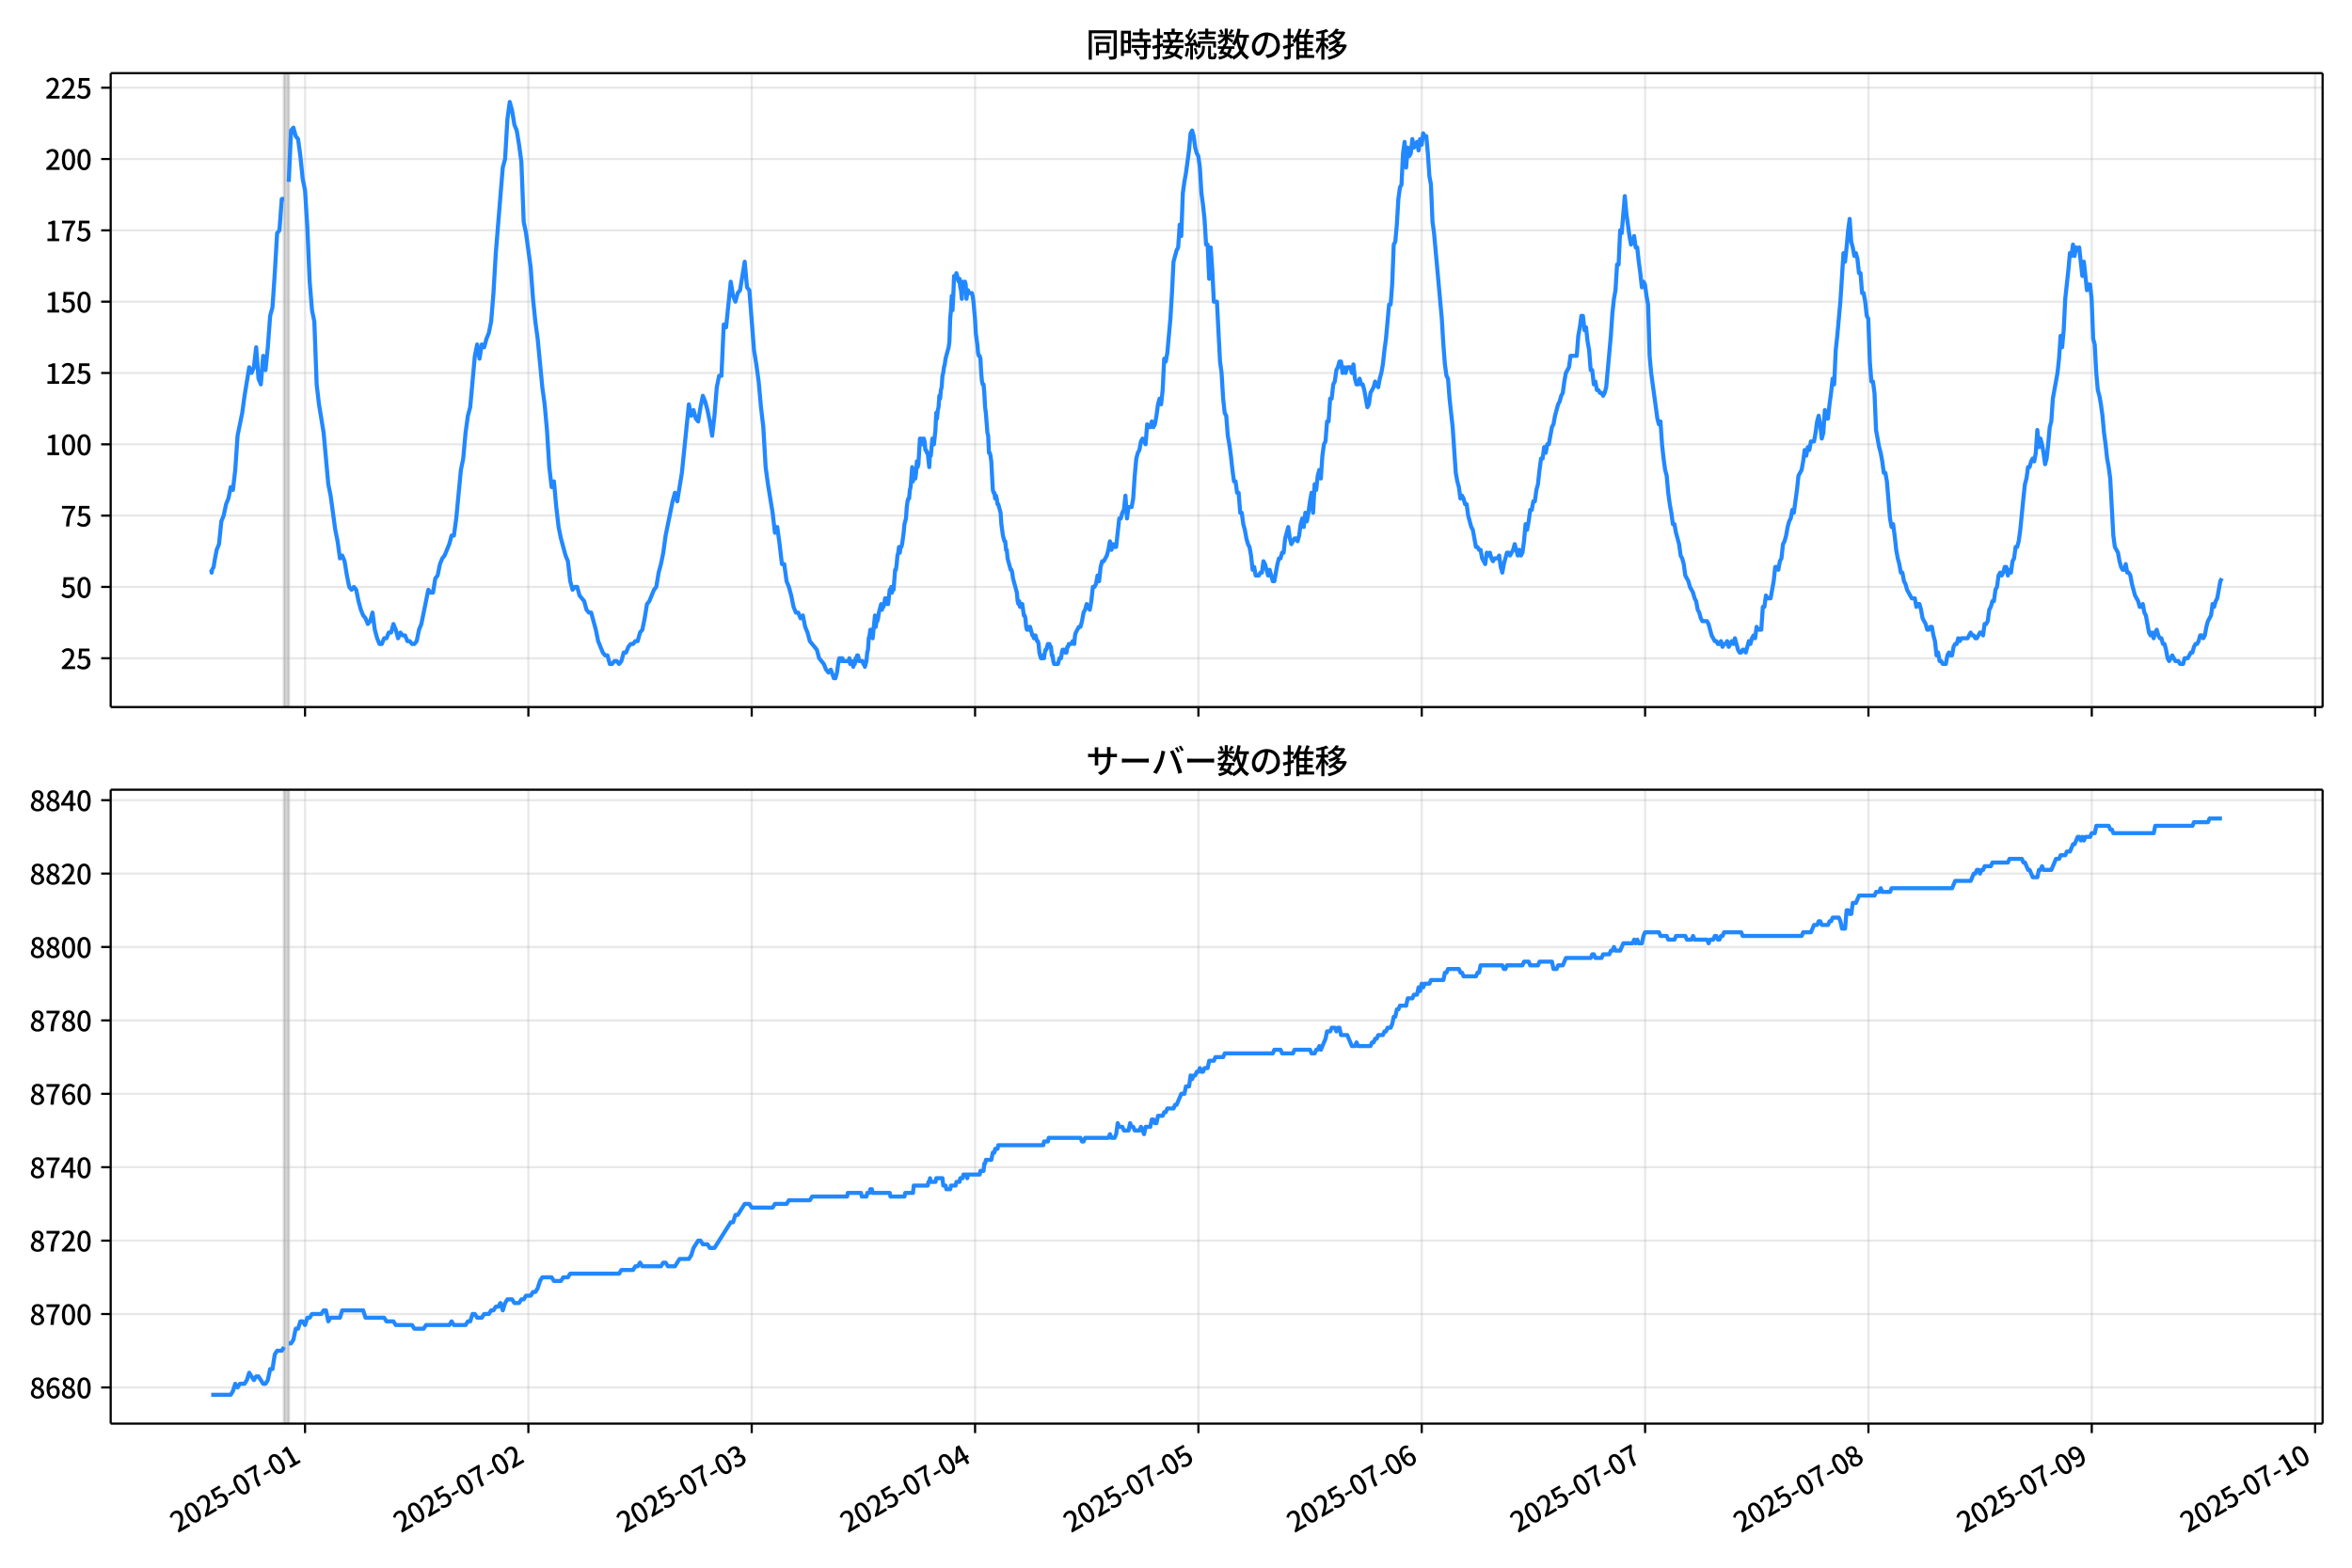 <!DOCTYPE svg  PUBLIC '-//W3C//DTD SVG 1.1//EN'  'http://www.w3.org/Graphics/SVG/1.1/DTD/svg11.dtd'>
<svg version="1.1" viewBox="0 0 864 576" xmlns="http://www.w3.org/2000/svg" xmlns:xlink="http://www.w3.org/1999/xlink">
 <defs>
  <style type="text/css">*{stroke-linejoin: round; stroke-linecap: butt}</style>
 </defs>
 <g id="aa">
  <g id="ab">
   <path d="m0 576h864v-576h-864z" fill="#fff"/>
  </g>
  <g id="ac">
   <g id="ad">
    <path d="m40.66 259.78h812.54v-232.9h-812.54z" fill="#fff"/>
   </g>
   <g id="ae">
    <path d="m104.36 259.78h1.709v-232.9h-1.709z" clip-path="url(#c)" fill="#808080" opacity=".3" stroke="#808080"/>
   </g>
   <g id="af">
    <g id="ag">
     <g id="ah">
      <path d="m112.05 259.78v-232.9" clip-path="url(#c)" fill="none" stroke="#b0b0b0" stroke-linecap="square" stroke-opacity=".3" stroke-width=".8"/>
     </g>
     <g id="ai">
      <defs>
       <path id="e" d="m0 0v3.5" stroke="#000" stroke-width=".8"/>
      </defs>
      <use x="112.055" y="259.778" stroke="#000000" stroke-width=".8" xlink:href="#e"/>
     </g>
    </g>
    <g id="aj">
     <g id="ak">
      <path d="m194.1 259.78v-232.9" clip-path="url(#c)" fill="none" stroke="#b0b0b0" stroke-linecap="square" stroke-opacity=".3" stroke-width=".8"/>
     </g>
     <g id="al">
      <use x="194.099" y="259.778" stroke="#000000" stroke-width=".8" xlink:href="#e"/>
     </g>
    </g>
    <g id="am">
     <g id="an">
      <path d="m276.14 259.78v-232.9" clip-path="url(#c)" fill="none" stroke="#b0b0b0" stroke-linecap="square" stroke-opacity=".3" stroke-width=".8"/>
     </g>
     <g id="ao">
      <use x="276.143" y="259.778" stroke="#000000" stroke-width=".8" xlink:href="#e"/>
     </g>
    </g>
    <g id="ap">
     <g id="aq">
      <path d="m358.19 259.78v-232.9" clip-path="url(#c)" fill="none" stroke="#b0b0b0" stroke-linecap="square" stroke-opacity=".3" stroke-width=".8"/>
     </g>
     <g id="ar">
      <use x="358.187" y="259.778" stroke="#000000" stroke-width=".8" xlink:href="#e"/>
     </g>
    </g>
    <g id="as">
     <g id="at">
      <path d="m440.23 259.78v-232.9" clip-path="url(#c)" fill="none" stroke="#b0b0b0" stroke-linecap="square" stroke-opacity=".3" stroke-width=".8"/>
     </g>
     <g id="au">
      <use x="440.231" y="259.778" stroke="#000000" stroke-width=".8" xlink:href="#e"/>
     </g>
    </g>
    <g id="av">
     <g id="aw">
      <path d="m522.28 259.78v-232.9" clip-path="url(#c)" fill="none" stroke="#b0b0b0" stroke-linecap="square" stroke-opacity=".3" stroke-width=".8"/>
     </g>
     <g id="ax">
      <use x="522.275" y="259.778" stroke="#000000" stroke-width=".8" xlink:href="#e"/>
     </g>
    </g>
    <g id="ay">
     <g id="az">
      <path d="m604.32 259.78v-232.9" clip-path="url(#c)" fill="none" stroke="#b0b0b0" stroke-linecap="square" stroke-opacity=".3" stroke-width=".8"/>
     </g>
     <g id="ba">
      <use x="604.319" y="259.778" stroke="#000000" stroke-width=".8" xlink:href="#e"/>
     </g>
    </g>
    <g id="bb">
     <g id="bc">
      <path d="m686.36 259.78v-232.9" clip-path="url(#c)" fill="none" stroke="#b0b0b0" stroke-linecap="square" stroke-opacity=".3" stroke-width=".8"/>
     </g>
     <g id="bd">
      <use x="686.363" y="259.778" stroke="#000000" stroke-width=".8" xlink:href="#e"/>
     </g>
    </g>
    <g id="be">
     <g id="bf">
      <path d="m768.41 259.78v-232.9" clip-path="url(#c)" fill="none" stroke="#b0b0b0" stroke-linecap="square" stroke-opacity=".3" stroke-width=".8"/>
     </g>
     <g id="bg">
      <use x="768.407" y="259.778" stroke="#000000" stroke-width=".8" xlink:href="#e"/>
     </g>
    </g>
    <g id="bh">
     <g id="bi">
      <path d="m850.45 259.78v-232.9" clip-path="url(#c)" fill="none" stroke="#b0b0b0" stroke-linecap="square" stroke-opacity=".3" stroke-width=".8"/>
     </g>
     <g id="bj">
      <use x="850.451" y="259.778" stroke="#000000" stroke-width=".8" xlink:href="#e"/>
     </g>
    </g>
   </g>
   <g id="bk">
    <g id="bl">
     <g id="bm">
      <path d="m40.66 241.85h812.54" clip-path="url(#c)" fill="none" stroke="#b0b0b0" stroke-linecap="square" stroke-opacity=".3" stroke-width=".8"/>
     </g>
     <g id="bn">
      <defs>
       <path id="g" d="m0 0h-3.5" stroke="#000" stroke-width=".8"/>
      </defs>
      <use x="40.66" y="241.854" stroke="#000000" stroke-width=".8" xlink:href="#g"/>
     </g>
     <g id="bo">
      <!-- 25 -->
      <g transform="translate(22.26 245.84) scale(.1 -.1)">
       <defs>
        <path id="b" transform="scale(.016)" d="m282 0v429q697 621 1164 1136 468 515 701 956 234 442 234 826 0 256-87 451-86 196-262 301-176 106-445 106-275 0-506-151-230-150-422-368l-416 410q301 333 637 518 336 186 803 186 429 0 749-176t496-493 176-745q0-455-224-919t-615-935q-390-470-889-950 186 20 394 36t374 16h1184v-634h-3046z"/>
        <path id="i" transform="scale(.016)" d="m1715-90q-365 0-653 90t-506 237q-217 147-383 307l352 480q134-134 294-246t361-183q202-70 452-70 262 0 473 118 212 119 333 346 122 227 122 541 0 460-247 716-246 256-649 256-224 0-384-64t-365-198l-365 237 141 2240h2387v-627h-1747l-109-1204q154 77 307 118 154 42 340 42 397 0 723-160t518-490q192-329 192-847 0-519-224-887t-586-560q-361-192-777-192z"/>
       </defs>
       <use xlink:href="#b"/>
       <use transform="translate(57)" xlink:href="#i"/>
      </g>
     </g>
    </g>
    <g id="bp">
     <g id="bq">
      <path d="m40.66 215.65h812.54" clip-path="url(#c)" fill="none" stroke="#b0b0b0" stroke-linecap="square" stroke-opacity=".3" stroke-width=".8"/>
     </g>
     <g id="br">
      <use x="40.66" y="215.651" stroke="#000000" stroke-width=".8" xlink:href="#g"/>
     </g>
     <g id="bs">
      <!-- 50 -->
      <g transform="translate(22.26 219.64) scale(.1 -.1)">
       <defs>
        <path id="a" transform="scale(.016)" d="m1830-90q-460 0-806 275-346 276-535 823-188 547-188 1366 0 820 188 1357 189 538 535 803 346 266 806 266 461 0 800-269 340-269 528-803 189-534 189-1354 0-819-189-1366-188-547-528-823-339-275-800-275zm0 589q237 0 422 185 186 186 288 599 103 413 103 1091 0 679-103 1082-102 403-288 582-185 180-422 180-236 0-422-180-186-179-292-582-105-403-105-1082 0-678 105-1091 106-413 292-599 186-185 422-185z"/>
       </defs>
       <use xlink:href="#i"/>
       <use transform="translate(57)" xlink:href="#a"/>
      </g>
     </g>
    </g>
    <g id="bt">
     <g id="bu">
      <path d="m40.66 189.45h812.54" clip-path="url(#c)" fill="none" stroke="#b0b0b0" stroke-linecap="square" stroke-opacity=".3" stroke-width=".8"/>
     </g>
     <g id="bv">
      <use x="40.66" y="189.447" stroke="#000000" stroke-width=".8" xlink:href="#g"/>
     </g>
     <g id="bw">
      <!-- 75 -->
      <g transform="translate(22.26 193.43) scale(.1 -.1)">
       <defs>
        <path id="h" transform="scale(.016)" d="m1235 0q32 646 109 1187t224 1024 384 941 576 938h-2208v627h3027v-455q-409-512-665-989-256-476-397-969t-205-1053-90-1251h-755z"/>
       </defs>
       <use xlink:href="#h"/>
       <use transform="translate(57)" xlink:href="#i"/>
      </g>
     </g>
    </g>
    <g id="bx">
     <g id="by">
      <path d="m40.66 163.24h812.54" clip-path="url(#c)" fill="none" stroke="#b0b0b0" stroke-linecap="square" stroke-opacity=".3" stroke-width=".8"/>
     </g>
     <g id="bz">
      <use x="40.66" y="163.244" stroke="#000000" stroke-width=".8" xlink:href="#g"/>
     </g>
     <g id="ca">
      <!-- 100 -->
      <g transform="translate(16.56 167.23) scale(.1 -.1)">
       <defs>
        <path id="k" transform="scale(.016)" d="m544 0v608h1037v3277h-845v467q333 58 579 147 247 90 451 218h557v-4109h915v-608h-2694z"/>
       </defs>
       <use xlink:href="#k"/>
       <use transform="translate(57)" xlink:href="#a"/>
       <use transform="translate(114)" xlink:href="#a"/>
      </g>
     </g>
    </g>
    <g id="cb">
     <g id="cc">
      <path d="m40.66 137.04h812.54" clip-path="url(#c)" fill="none" stroke="#b0b0b0" stroke-linecap="square" stroke-opacity=".3" stroke-width=".8"/>
     </g>
     <g id="cd">
      <use x="40.66" y="137.04" stroke="#000000" stroke-width=".8" xlink:href="#g"/>
     </g>
     <g id="ce">
      <!-- 125 -->
      <g transform="translate(16.56 141.03) scale(.1 -.1)">
       <use xlink:href="#k"/>
       <use transform="translate(57)" xlink:href="#b"/>
       <use transform="translate(114)" xlink:href="#i"/>
      </g>
     </g>
    </g>
    <g id="cf">
     <g id="cg">
      <path d="m40.66 110.84h812.54" clip-path="url(#c)" fill="none" stroke="#b0b0b0" stroke-linecap="square" stroke-opacity=".3" stroke-width=".8"/>
     </g>
     <g id="ch">
      <use x="40.66" y="110.836" stroke="#000000" stroke-width=".8" xlink:href="#g"/>
     </g>
     <g id="ci">
      <!-- 150 -->
      <g transform="translate(16.56 114.82) scale(.1 -.1)">
       <use xlink:href="#k"/>
       <use transform="translate(57)" xlink:href="#i"/>
       <use transform="translate(114)" xlink:href="#a"/>
      </g>
     </g>
    </g>
    <g id="cj">
     <g id="ck">
      <path d="m40.66 84.633h812.54" clip-path="url(#c)" fill="none" stroke="#b0b0b0" stroke-linecap="square" stroke-opacity=".3" stroke-width=".8"/>
     </g>
     <g id="cl">
      <use x="40.66" y="84.633" stroke="#000000" stroke-width=".8" xlink:href="#g"/>
     </g>
     <g id="cm">
      <!-- 175 -->
      <g transform="translate(16.56 88.618) scale(.1 -.1)">
       <use xlink:href="#k"/>
       <use transform="translate(57)" xlink:href="#h"/>
       <use transform="translate(114)" xlink:href="#i"/>
      </g>
     </g>
    </g>
    <g id="cn">
     <g id="co">
      <path d="m40.66 58.429h812.54" clip-path="url(#c)" fill="none" stroke="#b0b0b0" stroke-linecap="square" stroke-opacity=".3" stroke-width=".8"/>
     </g>
     <g id="cp">
      <use x="40.66" y="58.429" stroke="#000000" stroke-width=".8" xlink:href="#g"/>
     </g>
     <g id="cq">
      <!-- 200 -->
      <g transform="translate(16.56 62.414) scale(.1 -.1)">
       <use xlink:href="#b"/>
       <use transform="translate(57)" xlink:href="#a"/>
       <use transform="translate(114)" xlink:href="#a"/>
      </g>
     </g>
    </g>
    <g id="cr">
     <g id="cs">
      <path d="m40.66 32.226h812.54" clip-path="url(#c)" fill="none" stroke="#b0b0b0" stroke-linecap="square" stroke-opacity=".3" stroke-width=".8"/>
     </g>
     <g id="ct">
      <use x="40.66" y="32.226" stroke="#000000" stroke-width=".8" xlink:href="#g"/>
     </g>
     <g id="cu">
      <!-- 225 -->
      <g transform="translate(16.56 36.211) scale(.1 -.1)">
       <use xlink:href="#b"/>
       <use transform="translate(57)" xlink:href="#b"/>
       <use transform="translate(114)" xlink:href="#i"/>
      </g>
     </g>
    </g>
   </g>
   <g id="cv">
    <path d="m77.594 209.36.162 1.048.143-1.048.593-1.048.302-2.096.806-4.193.853-2.096.857-8.385.853-2.096.886-4.193.851-2.096.857-4.193.805 1.048.855-7.337.855-12.578 1.709-8.385.855-6.289 1.709-10.481.855 2.096.855-2.096.855-7.337.855 11.53.855 2.096.855-10.481.855 5.241.855-8.385.855-11.53.855-3.144.855-12.578.855-14.674.855-1.048.855-11.53h.855m1.709-6.289.855-18.867.855-1.048.855 3.144.855 1.048.855 6.289.855 8.385.855 4.193.855 13.626.855 19.915.855 10.481.855 4.193.855 23.059.855 7.337 1.709 10.481 1.709 18.867.855 4.193 1.709 12.578.855 4.193.855 6.289.855-1.048.855 2.096.855 5.241.855 4.193.855 1.048.855-1.048.855 1.048.855 4.193.855 3.144.855 2.096.855 1.048.855 2.096.855-1.048.855-3.144.855 6.289.855 3.144.855 2.096h.855l.855-2.096h.855l.855-2.096h.855l.855-3.144.855 2.096.855 3.144.855-2.096.855 1.048h.855l.855 2.096h.855l.855 1.048h.855l.855-1.048.855-4.193.855-2.096 2.564-12.578.855 1.048h.855l.855-5.241.855-1.048.855-4.193.855-2.096.855-1.048 1.709-4.193.855-3.144h.855l.855-6.289 1.709-17.818.855-4.193.855-9.433.855-6.289.855-3.144 1.709-18.867.855-4.193.855 5.241.855-5.241.855 1.048.855-3.144.855-2.096.855-4.193.855-10.481.855-14.674 2.564-31.444.855-3.144.855-14.674.855-6.289.855 3.144.855 5.241.855 2.096.855 5.241.855 6.289.855 22.011.855 4.193 1.709 12.578.855 11.53.855 8.385.855 6.289 1.709 17.818.855 6.289.855 9.433.855 13.626.855 7.337.855-2.096.855 9.433.855 7.337.855 4.193 1.709 6.289.855 2.096.855 7.337.855 3.144.855-1.048h.855l.855 3.144 1.709 2.096.855 3.144.855 1.048h.855l1.709 6.289.855 4.193 1.709 4.193.855 1.048h.855l.855 3.144h.855l.855-1.048h.855l.855 1.048.855-1.048.855-3.144h.855l.855-2.096.855-1.048h.855l.855-1.048h.855l.855-3.144.855-1.048.855-4.193.855-5.241.855-1.048 1.709-4.193.855-1.048.855-5.241.855-3.144.855-4.193.855-6.289 2.564-12.578.855-3.144.855 3.144 1.709-10.481 2.564-25.155.855 4.193.855-2.096.855 3.144.855 1.048.855-5.241.855-4.193.855 2.096.855 3.144.855 4.193.855 5.241.855-7.337.855-10.481.855-4.193h.855l.855-18.867.855 1.048 1.709-16.77.855 5.241.855 2.096.855-3.144.855-1.048 1.709-10.481.855 9.433.855 1.048 1.709 22.011.855 5.241.855 6.289.855 9.433.855 7.337.855 14.674.855 6.289 1.709 10.481.855 7.337.855-2.096.855 6.289.855 7.337h.855l.855 6.289.855 2.096.855 3.144.855 4.193.855 2.096h.855l.855 2.096.855-1.048.855 4.193.855 2.096.855 3.144 2.564 3.144.855 3.144 1.709 2.096.855 2.096.855 1.048.855-1.048 1.139 3.144h.57l.57-2.096.57-4.193.285-1.048h.57l.285 1.048.285-1.048.285 1.048h1.994l.285-1.048.285 2.096h.285l.285-1.048.57 2.096.285-1.048h.285l.285-2.096.285 1.048.285-2.096h.285l.57 2.096h1.139l.285 1.048h.285l.285 1.048.57-2.096.285-3.144.285-1.048.285-4.193.285-1.048.285-2.096h.57l.285 3.144.855-8.385.285 4.193.285-2.096h.285l.285-1.048.285-2.096.855-3.144.285 2.096.285-1.048h.285l.285-1.048.285-2.096h.57l.285 2.096h.285l.57-5.241h.285l.285-1.048.285 2.096.285-2.096.285 1.048.57-7.337h.285l.285-2.096.285-3.144.285-1.048.285-2.096.285 2.096.285-2.096h.285l.285-1.048.57-4.193.285-3.144.57-2.096.285-4.193.285-2.096.285-1.048h.285l.285-3.144.285-1.048.57-7.337.285 5.241.285-3.144h.285l.285 2.096.285-2.096.285-4.193.285 2.096.285-1.048.57-9.433h.285l.57 2.096.285-2.096h.285l.285 1.048.285 3.144h.285l.285 1.048h.285l.57 5.241.285-5.241.285 1.048.57-6.289.57 2.096.57-5.241.285-6.289.285 2.096.285-3.144.285-1.048.285-4.193.285 1.048.285-3.144.285-1.048.285-4.193.285-1.048.285-2.096.285-1.048.285-2.096 1.139-4.193.285-2.096.285-8.385.285-3.144.285-5.241.285 5.241.285-5.241.285-7.337h.285l.285 1.048.285-2.096.855 3.144.285-1.048.285 3.144.285 1.048.285 3.144.285-6.289.285 2.096.285 1.048.285-3.144.285 1.048.285 5.241.285-2.096.285-1.048.285 1.048h1.139l.285 1.048.285 2.096.57 6.289.285 5.241.57 4.193.285 3.144.285 1.048h.285l.285 1.048.285 5.241.285 3.144.285 1.048h.285l.285 3.144.285 5.241.285 2.096.57 7.337.285 1.048.285 6.289h.285l.285 1.048.285 2.096.57 10.481.285 1.048h.285l.285 2.096.285-1.048.285 1.048.285 2.096h.285l.855 3.144.285 4.193.57 4.193.57 2.096h.285l.285 3.144h.285l.285 3.144 1.139 4.193h.285l.285 1.048.285 2.096 1.424 5.241.285 3.144.285 1.048.285-1.048.285 2.096.285-1.048h.57l.57 4.193h.285l.285 1.048.285 3.144.285 1.048h.57l.285-1.048h.285l.855 3.144h.285l.285 1.048.285-1.048h.285l.57 2.096h.285l.285 1.048.285 3.144.57 2.096h.57l.285-1.048.285 1.048.285-2.096.285-1.048h.285l.57-2.096.285 1.048.285-1.048.285 1.048h.285l.285 3.144h.285l.285 2.096.285 1.048h1.424l.57-2.096h.57l.285-2.096.285-1.048h.57l.285 1.048h.57l.285-2.096h.285l.285-1.048h.855l.57-1.048.57 1.048.285-3.144.285-1.048 1.139-2.096h.57l.57-2.096.57-3.144.57-1.048.57-2.096 1.139 2.096.57-3.144.57-5.241h.57l.57-1.048.57-3.144.57 2.096.57-5.241.57-2.096h.57l1.139-2.096.57-2.096.57-3.144.57 3.144.57-2.096.57 1.048h.57l1.139-10.481h.57l.57-2.096.57-1.048.57-5.241.57 8.385.57-4.193h1.139l.57-3.144.57-8.385.57-6.289.57-2.096.57-1.048.57-3.144.57-1.048 1.139 2.096.57-7.337.57 1.048h.57l.57-2.096.57 2.096.57-1.048.57-3.144.57-4.193.57-2.096.57 2.096.57-5.241.57-11.53.57 1.048.57-3.144 1.139-12.578.57-9.433.57-11.53 1.139-4.193.57-1.048.57-8.385.57 4.193.57-15.722.57-4.193.57-3.144 1.139-8.385.57-6.289.57-1.048.57 2.096.57 4.193.57 2.096.57 1.048.57 4.193.57 9.433.57 4.193.57 5.241.57 9.433h.57l.57 12.578.57-11.53.57 8.385.57 11.53h1.139l1.139 22.011.57 4.193.57 9.433.57 5.241.57 1.048.57 7.337.57 3.144.57 4.193.57 5.241.57 4.193h.57l.57 4.193h.57l.57 7.337h.57l.57 4.193.57 2.096.57 3.144.57 2.096.57 1.048.57 3.144.57 5.241.57-1.048.57 3.144h1.139l.57-1.048h.57l.57-4.193.57 1.048 1.139 4.193.57-2.096 1.139 4.193h.57l1.139-6.289.57-2.096h.57l.57-2.096h.57l.57-5.241 1.139-4.193.57 4.193.57 2.096 1.139-2.096h.57l.57 1.048.57-2.096.57-4.193.57-2.096.57 3.144.57-5.241.57 3.144.57-3.144.57-4.193.57-3.144.57 7.337.57-10.481.57 2.096.57-5.241.57-2.096.57 3.144.57-8.385.57-4.193.57-1.048.57-7.337h.57l.57-8.385h.57l.57-5.241.57-1.048.57-4.193.57-1.048.57-2.096h.57l.57 4.193.57-2.096.57 2.096.57-2.096h1.139l.57 2.096.57-3.144.57 5.241.57 2.096h.57l.57-2.096.57 2.096h.57l.57 2.096 1.139 6.289.57-1.048.57-4.193 1.139-2.096.57-2.096 1.139 2.096.57-3.144.57-2.096.57-3.144.57-5.241.57-4.193 1.139-12.578h.57l.57-7.337.57-14.674.57-1.048.57-6.289.57-9.433.57-4.193.57-1.048.57-11.53.57-4.193.57 9.433.57-7.337.57 3.144.57-1.048.57-5.241.57 3.144 1.139-2.096.57 3.144.57-4.193.57 2.096.57-4.193.57 1.048h.57l.57 6.289.57 8.385.57 3.144.57 13.626.57 4.193 2.849 31.444.57 9.433.57 7.337.57 4.193.57 1.048.57 7.337 1.139 10.481 1.139 16.77.57 3.144.57 2.096.57 4.193.57-1.048.57 1.048.57 2.096h.57l.57 4.193 1.139 4.193.57 1.048 1.139 6.289h.57l.57 1.048h.57l.57 3.144 1.139 2.096.57-4.193.57 1.048.57-1.048.57 2.096.57 1.048.57-1.048h1.139l.57-1.048.57 4.193.57 2.096.57-3.144 1.139-4.193h.57l.57 1.048 1.139-2.096.57-2.096 1.139 4.193.57-2.096.57 2.096.57-1.048.57-4.193.57-6.289.57 2.096.57-3.144.57-4.193h.57l.57-3.144h.57l.57-4.193.57-2.096.57-5.241.57-4.193h.57l.57-4.193.57 2.096.57-3.144h.57l1.139-6.289.57-1.048.57-3.144 1.139-4.193.57-1.048.57-2.096.57-1.048.57-4.193.57-3.144 1.139-2.096.57-4.193h2.279l.57-7.337.57-3.144.57-4.193h.57l.57 5.241.57-1.048.57 5.241.57 3.144.57 7.337h.57l.57 5.241.57-1.048.57 3.144h.57l.57 1.048h.57l.57 1.048.57-1.048.57-2.096 1.709-18.867.57-8.385.57-5.241.57-3.144.57-9.433h.57l.57-12.578.57 1.048 1.139-13.626.57 6.289 1.139 8.385.57 3.144.57-1.048.57-2.096.57 4.193h.57l.57 5.241.57 4.193.57 5.241.57-2.096.57 1.048.57 4.193.57 3.144.57 18.867.57 6.289 2.279 16.77.57 2.096.57-1.048.57 8.385.57 5.241.57 4.193.57 2.096.57 6.289.57 4.193.57 3.144.57 4.193h.57l.57 3.144 1.139 4.193.57 4.193.57 1.048.57 2.096.57 4.193 1.139 2.096.57 2.096 1.139 2.096.57 2.096.57 1.048.57 3.144.57 1.048.57 2.096.57 1.048h1.709l.57 1.048 1.139 4.193 1.139 2.096h.57l.57 1.048h.57l.57-1.048.57 2.096.57-1.048h.57l.57-1.048.57 2.096 1.139-2.096.57 1.048.57-2.096 1.139 4.193.57 1.048h.57l.57-1.048h.57l.57 1.048 1.139-4.193.57 1.048.57-2.096.57-1.048.57 1.048.57-4.193.57 1.048h1.139l.57-8.385h.57l.57-4.193.57 1.048h1.139l1.139-6.289.57-5.241h.57l.57 1.048.57-3.144.57-1.048.57-5.241.57-1.048.57-2.096.57-3.144.57-2.096.57-1.048.57-3.144.57 1.048 1.139-8.385.57-5.241 1.139-2.096.57-3.144.57-4.193.57 2.096.57-3.144.57 1.048.57-3.144h1.139l.57-3.144.57-4.193.57-2.096.57 3.144.57 5.241.57-2.096.57-8.385.57 3.144h.57l.57-5.241.57-4.193.57-5.241.57 2.096.57-12.578.57-5.241 1.139-12.578 1.139-17.818.57 3.144.57-5.241.57-6.289.57-4.193.57 8.385.57 2.096.57 3.144.57-1.048.57 2.096.57 5.241h.57l.57 7.337h.57l.57 3.144.57 5.241.57 1.048.57 15.722.57 7.337h.57l.57 4.193.57 13.626 1.139 6.289.57 2.096.57 3.144.57 4.193h.57l.57 3.144 1.139 13.626.57 3.144.57-1.048.57 4.193.57 5.241.57 3.144.57 2.096.57 3.144h.57l.57 3.144.57 1.048.57 2.096 1.709 3.144h1.139l.57 3.144.57-1.048h.57l.57 2.096.57 3.144 1.139 2.096.57 2.096h.57l.57-1.048h.57l.57 3.144.57 2.096.57 5.241.57-1.048.57 3.144h.57l.57 1.048h1.139l.57-3.144.57-1.048.57 1.048h.57l.57-3.144.57-1.048h.57l.57-2.096.57 1.048.57-1.048h2.279l1.139-2.096.57 1.048h.57l.57 1.048h.57l1.139-2.096h.57l.57 1.048.57-4.193h.57l.57-1.048.57-4.193.57-1.048.57-2.096h.57l.57-4.193.57-1.048.57-4.193.57-1.048.57 1.048.57-1.048.57-2.096h.57l.57 3.144.57-2.096.57 1.048.57-4.193.57-1.048.57-4.193h.57l.57-2.096.57-4.193 1.139-11.53.57-5.241.57-2.096.57-4.193h.57l.57-2.096.57-1.048.57 1.048.57-3.144.57-8.385.57 6.289.57-3.144.57 2.096.57 3.144.57 4.193.57-2.096.57-5.241.57-6.289.57-2.096.57-8.385 1.709-9.433.57-5.241.57-8.385.57 4.193.57-6.289.57-11.53 1.139-10.481.57-6.289.57 1.048.57-4.193.57 4.193.57-3.144.57 1.048.57-1.048 1.139 10.481.57-5.241 1.139 10.481.57-2.096h.57l.57 5.241.57 14.674.57 2.096.57 10.481.57 6.289.57 2.096.57 3.144.57 4.193.57 6.289.57 4.193.57 5.241.57 3.144.57 4.193 1.139 20.963.57 4.193 1.139 2.096.57 3.144.57 2.096.57 1.048h.57l.57-2.096.57 3.144h.57l.57 1.048.57 3.144 1.139 4.193 1.139 2.096.57 2.096h.57l.57-1.048.57 3.144.57 1.048 1.139 6.289.57 1.048.57-1.048.57 2.096.57-2.096.57-1.048.57 2.096.57 1.048h.57l.57 2.096h.57l.57 2.096.57 3.144.57 1.048 1.139-2.096 1.139 2.096h1.139l.57 1.048h1.139l.57-2.096h1.139l1.139-2.096h.57l.57-2.096.57-1.048h.57l.57-1.048.57-2.096h.57l.57 1.048.57-1.048.57-3.144.57-2.096 1.139-2.096.57-4.193.57 1.048.57-2.096.57-1.048 1.139-6.289.57-1.048v0" clip-path="url(#c)" fill="none" stroke="#28f" stroke-linecap="square" stroke-width="1.5"/>
   </g>
   <g id="cw">
    <path d="m40.66 259.78v-232.9" fill="none" stroke="#000" stroke-linecap="square" stroke-width=".8"/>
   </g>
   <g id="cx">
    <path d="m853.2 259.78v-232.9" fill="none" stroke="#000" stroke-linecap="square" stroke-width=".8"/>
   </g>
   <g id="cy">
    <path d="m40.66 259.78h812.54" fill="none" stroke="#000" stroke-linecap="square" stroke-width=".8"/>
   </g>
   <g id="cz">
    <path d="m40.66 26.88h812.54" fill="none" stroke="#000" stroke-linecap="square" stroke-width=".8"/>
   </g>
   <g id="da">
    <!-- 同時接続数の推移 -->
    <g transform="translate(398.93 20.88) scale(.12 -.12)">
     <defs>
      <path id="v" transform="scale(.016)" d="m1587 3936h3232v-518h-3232v518zm320-1114h557v-2534h-557v2534zm301 0h2291v-2086h-2291v512h1734v1069h-1734v505zm-1683 2260h5113v-570h-4524v-5056h-589v5626zm4768 0h595v-4896q0-250-67-397t-227-218q-160-77-426-96t-675-19q-13 83-45 192t-77 218q-45 108-89 185 281-13 527-13 247 0 330 0 83 7 118 42 36 35 36 112v4890z"/>
      <path id="t" transform="scale(.016)" d="m2714 4672h3238v-525h-3238v525zm-244-1235h3712v-538h-3712v538zm20-1184h3635v-531h-3635v531zm1523 3155h595v-2310h-595v2310zm832-2451h589v-2823q0-230-61-364-61-135-227-199-167-70-423-86t-633-16q-20 121-78 285-57 163-121 284 275-6 509-9t310-3q77 6 106 28 29 23 29 93v2810zm-2023-1677 487 282q153-160 313-352t294-381q135-189 206-343l-519-313q-64 153-189 348-124 196-278 394-154 199-314 365zm-2086 3718h1619v-4281h-1619v544h1056v3187h-1056v550zm32-1843h1293v-537h-1293v537zm-320 1843h563v-4832h-563v4832z"/>
      <path id="u" transform="scale(.016)" d="m3866 5408h614v-870h-614v870zm-1479-653h3597v-518h-3597v518zm-230-1485h4e3v-518h-4e3v518zm825 922 519 102q64-160 121-342 58-182 96-352 39-170 45-304l-544-128q-6 134-42 313-35 180-83 365-48 186-112 346zm1856 109 589-71q-96-275-202-557-105-281-195-486l-518 77q58 147 122 329 64 183 118 372t86 336zm-2643-2106h3943v-518h-3943v518zm1408 685 602-115q-167-371-362-784t-390-797-362-685l-525 179q160 288 346 666t368 784 323 752zm-659-2157 358 403q352-102 733-240 381-137 752-304 371-166 697-336 327-169 558-329l-384-461q-218 160-532 336-313 176-685 345-371 170-755 323-384 154-742 263zm1894 1114 583-71q-122-550-353-944-230-393-604-662t-922-435q-547-167-1296-269-25 128-93 269-67 141-137 230 678 64 1168 192t819 349q330 221 531 550 202 330 304 791zm-4684 217q396 90 953 240 557 151 1120 311l77-544q-525-154-1053-311-528-156-963-284l-134 588zm121 2093h1965v-563h-1965v563zm819 1248h576v-5229q0-236-51-374t-192-208q-141-77-355-99-214-23-541-16-13 115-64 288t-109 294q205-6 381-6t234 0q64 0 92 28 29 29 29 93v5229z"/>
      <path id="s" transform="scale(.016)" d="m4058 5408h595v-1798h-595v1798zm-1415-563h3443v-499h-3443v499zm231-992h3008v-499h-3008v499zm-224-877h3475v-1203h-531v729h-2432v-729h-512v1203zm1964-877h551v-1881q0-122 22-157 23-35 106-35 25 0 92 0 68 0 135 0t99 0q51 0 83 54t45 224 19 515q90-70 234-131t259-93q-19-429-83-662-64-234-183-326-118-93-316-93-39 0-103 0t-134 0-138 0q-67 0-99 0-237 0-365 64t-176 218q-48 153-48 422v1881zm-1164-6h550v-455q0-243-48-528-48-284-186-579-137-294-409-572-272-279-727-503-70 90-192 208-121 118-230 195 416 205 665 438 250 234 371 474 122 240 164 467 42 228 42 413v442zm-2240 3309 524-192q-121-244-259-503-137-259-275-496t-259-416l-410 173q122 186 246 438 125 253 240 515 116 263 193 481zm716-743 500-230q-224-359-496-756-272-396-548-764-275-368-518-650l-358 205q179 211 377 483 199 272 387 569 189 298 358 592 170 295 298 551zm-1721-665 307 403q166-154 339-340 173-185 320-364t224-327l-326-460q-77 160-218 348-141 189-314 384-172 196-332 356zm1485-832 435 179q128-211 249-458 122-246 215-474 93-227 137-412l-473-211q-32 185-119 422-86 237-201 486-115 250-243 468zm-1530-583q422 26 998 54 576 29 1184 68l7-499q-570-45-1127-84-556-38-992-70l-70 531zm1702-992 436 135q121-276 214-596t118-556l-454-148q-26 237-112 563-86 327-202 602zm-1363 109 499-83q-57-455-163-897-105-441-253-748-51 32-134 73-83 42-170 83-86 42-144 62 148 294 234 697t131 813zm691 627h525v-2861h-525v2861z"/>
      <path id="o" transform="scale(.016)" d="m224 2022h3187v-499h-3187v499zm51 2247h3111v-487h-3111v487zm1127-1735 563-121q-154-320-333-672t-352-679q-173-326-326-582l-532 173q148 243 324 566t345 669q170 346 311 646zm934-832 563-64q-89-480-262-838t-461-614-701-432-976-298q-25 128-99 269t-157 237q659 102 1085 303 426 202 666 554t342 883zm422 3597 519-211q-147-218-298-436-150-217-278-377l-403 186q121 173 252 413 132 240 208 425zm-1203 109h563v-2957h-563v2957zm-1075-320 448 186q134-192 246-420 112-227 157-393l-467-211q-38 172-147 406t-237 432zm1094-1050 397-236q-160-263-400-529-240-265-519-489-278-224-553-378-51 103-141 237-89 135-179 218 269 109 534 294 266 186 493 416 228 231 368 467zm487-204q83-45 246-145 163-99 352-211t346-211 221-150l-327-423q-83 77-230 198-147 122-317 253-170 132-327 250-156 119-259 189l295 250zm1798 396h2311v-556h-2311v556zm115 1178 615-90q-103-640-263-1235t-384-1101q-224-505-512-889-44 57-134 134t-186 157-166 125q275 339 473 796 199 458 340 995 141 538 217 1108zm1223-1510 614-58q-147-1101-445-1940-297-838-813-1443-515-604-1321-1014-26 71-90 177-64 105-134 208-70 102-128 159 742 346 1212 880 471 535 730 1290 260 755 375 1741zm-1005-135q134-851 387-1597 253-745 659-1305 407-560 1002-874-70-57-154-150-83-93-154-189-70-96-121-179-633 371-1056 988-422 618-688 1434-265 816-425 1783l550 89zm-3309-3065 327 416q377-148 754-330 378-182 701-378 324-195 548-368l-416-435q-211 179-519 378-307 198-666 383-358 186-729 334z"/>
      <path id="r" transform="scale(.016)" d="m3686 4378q-64-493-163-1041-99-547-265-1084-192-653-432-1104t-522-688-595-237q-320 0-596 221-275 221-448 621-172 400-172 931 0 537 220 1017 221 480 611 851 391 372 909 583 519 211 1121 211 576 0 1040-186 464-185 793-515 330-329 502-771 173-441 173-941 0-672-278-1194-278-521-816-851-538-329-1318-444l-378 601q166 20 307 42t263 48q307 70 585 217 279 148 496 375 218 227 342 534 125 308 125 692t-122 713q-121 330-358 573-236 243-582 380-346 138-781 138-525 0-935-186-409-185-694-489-284-304-432-656-147-352-147-678 0-365 89-605 90-240 224-355 135-115 276-115t288 144 297 457q151 314 298 800 147 461 246 982 100 522 145 1021l684-12z"/>
      <path id="p" transform="scale(.016)" d="m2995 2925h2893v-519h-2893v519zm0-1280h2893v-519h-2893v519zm-64-1299h3232v-557h-3232v557zm1312 3577h563v-3763h-563v3763zm429 1466 634-141q-154-390-340-794-185-403-339-684l-512 140q103 199 208 458 106 259 195 528 90 269 154 493zm-1472 25 582-147q-153-518-371-1018-217-499-483-931t-573-758q-38 64-109 160-70 96-147 198-77 103-141 160 416 416 733 1034t509 1302zm128-1203h2720v-537h-2720v-4205h-582v4422l313 320h269zm-3174-2157q396 90 953 240 557 151 1120 311l77-544q-525-154-1053-311-528-156-963-284l-134 588zm121 2093h1965v-563h-1965v563zm819 1248h576v-5229q0-236-51-374t-192-208q-141-77-355-99-214-23-541-16-13 115-64 288t-109 294q205-6 381-6t234 0q64 0 92 28 29 29 29 93v5229z"/>
      <path id="n" transform="scale(.016)" d="m4051 5402 595-109q-281-493-729-941t-1107-806q-39 64-106 144t-141 153q-73 74-137 119 608 288 1011 678t614 762zm-77-557h1511v-493h-1863l352 493zm1293 0h109l109 25 384-179q-192-505-496-905t-695-701q-390-301-845-519-454-217-947-358-44 109-137 253t-176 227q448 109 867 294 419 186 777 445 359 259 631 592t419 730v96zm-1990-954 377 307q167-96 336-218 170-121 320-249 151-128 247-237l-397-332q-90 108-237 236t-317 259q-169 132-329 234zm1107-934 595-109q-307-538-803-1031-496-492-1232-876-38 64-102 144t-138 156q-74 77-138 116 455 217 807 483t604 554q253 288 407 563zm-90-589h1460v-506h-1818l358 506zm1268 0h121l109 26 384-167q-192-614-531-1075t-787-794q-448-332-983-553-534-221-1129-355-45 115-132 269-86 153-176 249 551 96 1043 285 493 189 903 473 410 285 714 669t464 883v90zm-2132-1056 410 339q186-102 384-237 198-134 371-275t282-269l-435-371q-103 128-270 272-166 144-361 288t-381 253zm-2150 3533h589v-5376h-589v5376zm-992-1242h2336v-569h-2336v569zm1024-224 365-160q-96-339-231-707-134-368-291-727-157-358-336-672-179-313-365-537-44 128-134 291t-160 272q173 192 339 457 167 266 323 570 157 304 282 618t208 595zm941 1946 416-467q-314-122-695-221-380-99-784-173-403-74-780-131-20 102-71 236-51 135-102 231 358 58 732 138 375 80 711 179t573 208zm-397-2579q58-45 179-170 122-125 266-266 144-140 259-265t160-183l-352-473q-58 102-157 255-99 154-218 317-118 164-227 311-108 147-185 237l275 237z"/>
     </defs>
     <use xlink:href="#v"/>
     <use transform="translate(100)" xlink:href="#t"/>
     <use transform="translate(200)" xlink:href="#u"/>
     <use transform="translate(300)" xlink:href="#s"/>
     <use transform="translate(400)" xlink:href="#o"/>
     <use transform="translate(500)" xlink:href="#r"/>
     <use transform="translate(600)" xlink:href="#p"/>
     <use transform="translate(700)" xlink:href="#n"/>
    </g>
   </g>
  </g>
  <g id="db">
   <g id="dc">
    <path d="m40.66 523.06h812.54v-232.9h-812.54z" fill="#fff"/>
   </g>
   <g id="dd">
    <path d="m104.36 523.06h1.709v-232.9h-1.709z" clip-path="url(#d)" fill="#808080" opacity=".3" stroke="#808080"/>
   </g>
   <g id="de">
    <g id="df">
     <g id="dg">
      <path d="m112.05 523.06v-232.9" clip-path="url(#d)" fill="none" stroke="#b0b0b0" stroke-linecap="square" stroke-opacity=".3" stroke-width=".8"/>
     </g>
     <g id="dh">
      <use x="112.055" y="523.055" stroke="#000000" stroke-width=".8" xlink:href="#e"/>
     </g>
     <g id="di">
      <!-- 2025-07-01 -->
      <g transform="translate(65.265 563.33) rotate(-30) scale(.1 -.1)">
       <defs>
        <path id="f" transform="scale(.016)" d="m301 1536v544h1689v-544h-1689z"/>
       </defs>
       <use xlink:href="#b"/>
       <use transform="translate(57)" xlink:href="#a"/>
       <use transform="translate(114)" xlink:href="#b"/>
       <use transform="translate(171)" xlink:href="#i"/>
       <use transform="translate(228)" xlink:href="#f"/>
       <use transform="translate(263.7)" xlink:href="#a"/>
       <use transform="translate(320.7)" xlink:href="#h"/>
       <use transform="translate(377.7)" xlink:href="#f"/>
       <use transform="translate(413.4)" xlink:href="#a"/>
       <use transform="translate(470.4)" xlink:href="#k"/>
      </g>
     </g>
    </g>
    <g id="dj">
     <g id="dk">
      <path d="m194.1 523.06v-232.9" clip-path="url(#d)" fill="none" stroke="#b0b0b0" stroke-linecap="square" stroke-opacity=".3" stroke-width=".8"/>
     </g>
     <g id="dl">
      <use x="194.099" y="523.055" stroke="#000000" stroke-width=".8" xlink:href="#e"/>
     </g>
     <g id="dm">
      <!-- 2025-07-02 -->
      <g transform="translate(147.31 563.33) rotate(-30) scale(.1 -.1)">
       <use xlink:href="#b"/>
       <use transform="translate(57)" xlink:href="#a"/>
       <use transform="translate(114)" xlink:href="#b"/>
       <use transform="translate(171)" xlink:href="#i"/>
       <use transform="translate(228)" xlink:href="#f"/>
       <use transform="translate(263.7)" xlink:href="#a"/>
       <use transform="translate(320.7)" xlink:href="#h"/>
       <use transform="translate(377.7)" xlink:href="#f"/>
       <use transform="translate(413.4)" xlink:href="#a"/>
       <use transform="translate(470.4)" xlink:href="#b"/>
      </g>
     </g>
    </g>
    <g id="dn">
     <g id="do">
      <path d="m276.14 523.06v-232.9" clip-path="url(#d)" fill="none" stroke="#b0b0b0" stroke-linecap="square" stroke-opacity=".3" stroke-width=".8"/>
     </g>
     <g id="dp">
      <use x="276.143" y="523.055" stroke="#000000" stroke-width=".8" xlink:href="#e"/>
     </g>
     <g id="dq">
      <!-- 2025-07-03 -->
      <g transform="translate(229.35 563.33) rotate(-30) scale(.1 -.1)">
       <defs>
        <path id="x" transform="scale(.016)" d="m1715-90q-371 0-656 90t-503 240q-217 150-377 323l359 474q211-205 479-359 269-153 634-153 269 0 467 92 199 93 311 266t112 423q0 256-125 451t-429 300q-304 106-835 106v551q467 0 732 105 266 106 384 291 119 186 119 423 0 307-192 489-192 183-531 183-269 0-503-119-233-118-438-316l-384 460q282 256 614 413 333 157 737 157 422 0 748-144 327-144 512-413 186-269 186-659 0-403-221-685-221-281-592-422v-26q269-70 490-227t349-400 128-557q0-422-215-726-214-304-573-468-358-163-787-163z"/>
       </defs>
       <use xlink:href="#b"/>
       <use transform="translate(57)" xlink:href="#a"/>
       <use transform="translate(114)" xlink:href="#b"/>
       <use transform="translate(171)" xlink:href="#i"/>
       <use transform="translate(228)" xlink:href="#f"/>
       <use transform="translate(263.7)" xlink:href="#a"/>
       <use transform="translate(320.7)" xlink:href="#h"/>
       <use transform="translate(377.7)" xlink:href="#f"/>
       <use transform="translate(413.4)" xlink:href="#a"/>
       <use transform="translate(470.4)" xlink:href="#x"/>
      </g>
     </g>
    </g>
    <g id="dr">
     <g id="ds">
      <path d="m358.19 523.06v-232.9" clip-path="url(#d)" fill="none" stroke="#b0b0b0" stroke-linecap="square" stroke-opacity=".3" stroke-width=".8"/>
     </g>
     <g id="dt">
      <use x="358.187" y="523.055" stroke="#000000" stroke-width=".8" xlink:href="#e"/>
     </g>
     <g id="du">
      <!-- 2025-07-04 -->
      <g transform="translate(311.4 563.33) rotate(-30) scale(.1 -.1)">
       <defs>
        <path id="m" transform="scale(.016)" d="m2170 0v3072q0 192 12 457 13 266 20 458h-26q-90-179-183-365-92-185-195-364l-921-1415h2579v-576h-3328v493l1875 2957h858v-4717h-691z"/>
       </defs>
       <use xlink:href="#b"/>
       <use transform="translate(57)" xlink:href="#a"/>
       <use transform="translate(114)" xlink:href="#b"/>
       <use transform="translate(171)" xlink:href="#i"/>
       <use transform="translate(228)" xlink:href="#f"/>
       <use transform="translate(263.7)" xlink:href="#a"/>
       <use transform="translate(320.7)" xlink:href="#h"/>
       <use transform="translate(377.7)" xlink:href="#f"/>
       <use transform="translate(413.4)" xlink:href="#a"/>
       <use transform="translate(470.4)" xlink:href="#m"/>
      </g>
     </g>
    </g>
    <g id="dv">
     <g id="dw">
      <path d="m440.23 523.06v-232.9" clip-path="url(#d)" fill="none" stroke="#b0b0b0" stroke-linecap="square" stroke-opacity=".3" stroke-width=".8"/>
     </g>
     <g id="dx">
      <use x="440.231" y="523.055" stroke="#000000" stroke-width=".8" xlink:href="#e"/>
     </g>
     <g id="dy">
      <!-- 2025-07-05 -->
      <g transform="translate(393.44 563.33) rotate(-30) scale(.1 -.1)">
       <use xlink:href="#b"/>
       <use transform="translate(57)" xlink:href="#a"/>
       <use transform="translate(114)" xlink:href="#b"/>
       <use transform="translate(171)" xlink:href="#i"/>
       <use transform="translate(228)" xlink:href="#f"/>
       <use transform="translate(263.7)" xlink:href="#a"/>
       <use transform="translate(320.7)" xlink:href="#h"/>
       <use transform="translate(377.7)" xlink:href="#f"/>
       <use transform="translate(413.4)" xlink:href="#a"/>
       <use transform="translate(470.4)" xlink:href="#i"/>
      </g>
     </g>
    </g>
    <g id="dz">
     <g id="ea">
      <path d="m522.28 523.06v-232.9" clip-path="url(#d)" fill="none" stroke="#b0b0b0" stroke-linecap="square" stroke-opacity=".3" stroke-width=".8"/>
     </g>
     <g id="eb">
      <use x="522.275" y="523.055" stroke="#000000" stroke-width=".8" xlink:href="#e"/>
     </g>
     <g id="ec">
      <!-- 2025-07-06 -->
      <g transform="translate(475.49 563.33) rotate(-30) scale(.1 -.1)">
       <defs>
        <path id="l" transform="scale(.016)" d="m1971-90q-339 0-634 144-294 144-518 435-224 292-352 733-128 442-128 1044 0 678 147 1161 148 483 397 784 250 301 570 445t665 144q397 0 688-147 292-147 490-359l-403-448q-128 154-327 253-198 99-409 99-307 0-567-182-259-182-413-605-153-422-153-1145 0-608 115-1002t326-589q212-195 493-195 212 0 375 121 163 122 259 343t96 522q0 300-90 511-89 212-259 320-169 109-419 109-211 0-451-134t-458-461l-25 538q134 192 313 323t374 201q196 71 375 71 397 0 694-163 298-163 467-490 170-326 170-825 0-468-195-817-195-348-512-544-317-195-701-195z"/>
       </defs>
       <use xlink:href="#b"/>
       <use transform="translate(57)" xlink:href="#a"/>
       <use transform="translate(114)" xlink:href="#b"/>
       <use transform="translate(171)" xlink:href="#i"/>
       <use transform="translate(228)" xlink:href="#f"/>
       <use transform="translate(263.7)" xlink:href="#a"/>
       <use transform="translate(320.7)" xlink:href="#h"/>
       <use transform="translate(377.7)" xlink:href="#f"/>
       <use transform="translate(413.4)" xlink:href="#a"/>
       <use transform="translate(470.4)" xlink:href="#l"/>
      </g>
     </g>
    </g>
    <g id="ed">
     <g id="ee">
      <path d="m604.32 523.06v-232.9" clip-path="url(#d)" fill="none" stroke="#b0b0b0" stroke-linecap="square" stroke-opacity=".3" stroke-width=".8"/>
     </g>
     <g id="ef">
      <use x="604.319" y="523.055" stroke="#000000" stroke-width=".8" xlink:href="#e"/>
     </g>
     <g id="eg">
      <!-- 2025-07-07 -->
      <g transform="translate(557.53 563.33) rotate(-30) scale(.1 -.1)">
       <use xlink:href="#b"/>
       <use transform="translate(57)" xlink:href="#a"/>
       <use transform="translate(114)" xlink:href="#b"/>
       <use transform="translate(171)" xlink:href="#i"/>
       <use transform="translate(228)" xlink:href="#f"/>
       <use transform="translate(263.7)" xlink:href="#a"/>
       <use transform="translate(320.7)" xlink:href="#h"/>
       <use transform="translate(377.7)" xlink:href="#f"/>
       <use transform="translate(413.4)" xlink:href="#a"/>
       <use transform="translate(470.4)" xlink:href="#h"/>
      </g>
     </g>
    </g>
    <g id="eh">
     <g id="ei">
      <path d="m686.36 523.06v-232.9" clip-path="url(#d)" fill="none" stroke="#b0b0b0" stroke-linecap="square" stroke-opacity=".3" stroke-width=".8"/>
     </g>
     <g id="ej">
      <use x="686.363" y="523.055" stroke="#000000" stroke-width=".8" xlink:href="#e"/>
     </g>
     <g id="ek">
      <!-- 2025-07-08 -->
      <g transform="translate(639.57 563.33) rotate(-30) scale(.1 -.1)">
       <defs>
        <path id="j" transform="scale(.016)" d="m1830-90q-441 0-787 163-345 164-547 448-202 285-202 650 0 314 122 557t314 419 403 291v32q-256 186-442 458-185 272-185 643 0 365 176 640t480 425q304 151 694 151 410 0 704-160t457-439q164-278 164-649 0-237-96-448t-234-381q-137-169-291-278v-32q218-115 397-285 179-169 288-406t109-557q0-346-189-628-189-281-532-448-342-166-803-166zm314 2708q205 198 310 419 106 221 106 464 0 211-83 384t-247 272q-163 99-393 99-288 0-480-183-192-182-192-502 0-256 134-429 135-172 359-294t486-230zm-294-2170q236 0 418 89 183 90 285 253 103 164 103 388 0 211-90 367-89 157-246 272-157 116-368 215t-454 195q-244-173-398-426-153-252-153-553 0-237 118-416 119-179 324-282 205-102 461-102z"/>
       </defs>
       <use xlink:href="#b"/>
       <use transform="translate(57)" xlink:href="#a"/>
       <use transform="translate(114)" xlink:href="#b"/>
       <use transform="translate(171)" xlink:href="#i"/>
       <use transform="translate(228)" xlink:href="#f"/>
       <use transform="translate(263.7)" xlink:href="#a"/>
       <use transform="translate(320.7)" xlink:href="#h"/>
       <use transform="translate(377.7)" xlink:href="#f"/>
       <use transform="translate(413.4)" xlink:href="#a"/>
       <use transform="translate(470.4)" xlink:href="#j"/>
      </g>
     </g>
    </g>
    <g id="el">
     <g id="em">
      <path d="m768.41 523.06v-232.9" clip-path="url(#d)" fill="none" stroke="#b0b0b0" stroke-linecap="square" stroke-opacity=".3" stroke-width=".8"/>
     </g>
     <g id="en">
      <use x="768.407" y="523.055" stroke="#000000" stroke-width=".8" xlink:href="#e"/>
     </g>
     <g id="eo">
      <!-- 2025-07-09 -->
      <g transform="translate(721.62 563.33) rotate(-30) scale(.1 -.1)">
       <defs>
        <path id="w" transform="scale(.016)" d="m1562-90q-410 0-708 150-297 151-502 356l403 461q141-160 346-256t422-96q224 0 425 102 202 103 352 333 151 230 237 614 87 384 87 941 0 589-115 970t-323 563-496 182q-205 0-372-118-166-118-262-336t-96-525q0-301 86-512 87-211 259-323 173-112 417-112 224 0 460 141 237 141 448 461l32-544q-134-180-313-314t-371-208-384-74q-391 0-689 166-297 167-467 496-169 330-169 823 0 467 195 816t515 541 698 192q339 0 636-138 298-137 519-419 221-281 349-710t128-1018q0-691-141-1187t-391-807q-249-310-563-461-313-150-652-150z"/>
       </defs>
       <use xlink:href="#b"/>
       <use transform="translate(57)" xlink:href="#a"/>
       <use transform="translate(114)" xlink:href="#b"/>
       <use transform="translate(171)" xlink:href="#i"/>
       <use transform="translate(228)" xlink:href="#f"/>
       <use transform="translate(263.7)" xlink:href="#a"/>
       <use transform="translate(320.7)" xlink:href="#h"/>
       <use transform="translate(377.7)" xlink:href="#f"/>
       <use transform="translate(413.4)" xlink:href="#a"/>
       <use transform="translate(470.4)" xlink:href="#w"/>
      </g>
     </g>
    </g>
    <g id="ep">
     <g id="eq">
      <path d="m850.45 523.06v-232.9" clip-path="url(#d)" fill="none" stroke="#b0b0b0" stroke-linecap="square" stroke-opacity=".3" stroke-width=".8"/>
     </g>
     <g id="er">
      <use x="850.451" y="523.055" stroke="#000000" stroke-width=".8" xlink:href="#e"/>
     </g>
     <g id="es">
      <!-- 2025-07-10 -->
      <g transform="translate(803.66 563.33) rotate(-30) scale(.1 -.1)">
       <use xlink:href="#b"/>
       <use transform="translate(57)" xlink:href="#a"/>
       <use transform="translate(114)" xlink:href="#b"/>
       <use transform="translate(171)" xlink:href="#i"/>
       <use transform="translate(228)" xlink:href="#f"/>
       <use transform="translate(263.7)" xlink:href="#a"/>
       <use transform="translate(320.7)" xlink:href="#h"/>
       <use transform="translate(377.7)" xlink:href="#f"/>
       <use transform="translate(413.4)" xlink:href="#k"/>
       <use transform="translate(470.4)" xlink:href="#a"/>
      </g>
     </g>
    </g>
   </g>
   <g id="et">
    <g id="eu">
     <g id="ev">
      <path d="m40.66 509.77h812.54" clip-path="url(#d)" fill="none" stroke="#b0b0b0" stroke-linecap="square" stroke-opacity=".3" stroke-width=".8"/>
     </g>
     <g id="ew">
      <use x="40.66" y="509.772" stroke="#000000" stroke-width=".8" xlink:href="#g"/>
     </g>
     <g id="ex">
      <!-- 8680 -->
      <g transform="translate(10.86 513.76) scale(.1 -.1)">
       <use xlink:href="#j"/>
       <use transform="translate(57)" xlink:href="#l"/>
       <use transform="translate(114)" xlink:href="#j"/>
       <use transform="translate(171)" xlink:href="#a"/>
      </g>
     </g>
    </g>
    <g id="ey">
     <g id="ez">
      <path d="m40.66 482.8h812.54" clip-path="url(#d)" fill="none" stroke="#b0b0b0" stroke-linecap="square" stroke-opacity=".3" stroke-width=".8"/>
     </g>
     <g id="fa">
      <use x="40.66" y="482.801" stroke="#000000" stroke-width=".8" xlink:href="#g"/>
     </g>
     <g id="fb">
      <!-- 8700 -->
      <g transform="translate(10.86 486.79) scale(.1 -.1)">
       <use xlink:href="#j"/>
       <use transform="translate(57)" xlink:href="#h"/>
       <use transform="translate(114)" xlink:href="#a"/>
       <use transform="translate(171)" xlink:href="#a"/>
      </g>
     </g>
    </g>
    <g id="fc">
     <g id="fd">
      <path d="m40.66 455.83h812.54" clip-path="url(#d)" fill="none" stroke="#b0b0b0" stroke-linecap="square" stroke-opacity=".3" stroke-width=".8"/>
     </g>
     <g id="fe">
      <use x="40.66" y="455.829" stroke="#000000" stroke-width=".8" xlink:href="#g"/>
     </g>
     <g id="ff">
      <!-- 8720 -->
      <g transform="translate(10.86 459.81) scale(.1 -.1)">
       <use xlink:href="#j"/>
       <use transform="translate(57)" xlink:href="#h"/>
       <use transform="translate(114)" xlink:href="#b"/>
       <use transform="translate(171)" xlink:href="#a"/>
      </g>
     </g>
    </g>
    <g id="fg">
     <g id="fh">
      <path d="m40.66 428.86h812.54" clip-path="url(#d)" fill="none" stroke="#b0b0b0" stroke-linecap="square" stroke-opacity=".3" stroke-width=".8"/>
     </g>
     <g id="fi">
      <use x="40.66" y="428.858" stroke="#000000" stroke-width=".8" xlink:href="#g"/>
     </g>
     <g id="fj">
      <!-- 8740 -->
      <g transform="translate(10.86 432.84) scale(.1 -.1)">
       <use xlink:href="#j"/>
       <use transform="translate(57)" xlink:href="#h"/>
       <use transform="translate(114)" xlink:href="#m"/>
       <use transform="translate(171)" xlink:href="#a"/>
      </g>
     </g>
    </g>
    <g id="fk">
     <g id="fl">
      <path d="m40.66 401.89h812.54" clip-path="url(#d)" fill="none" stroke="#b0b0b0" stroke-linecap="square" stroke-opacity=".3" stroke-width=".8"/>
     </g>
     <g id="fm">
      <use x="40.66" y="401.887" stroke="#000000" stroke-width=".8" xlink:href="#g"/>
     </g>
     <g id="fn">
      <!-- 8760 -->
      <g transform="translate(10.86 405.87) scale(.1 -.1)">
       <use xlink:href="#j"/>
       <use transform="translate(57)" xlink:href="#h"/>
       <use transform="translate(114)" xlink:href="#l"/>
       <use transform="translate(171)" xlink:href="#a"/>
      </g>
     </g>
    </g>
    <g id="fo">
     <g id="fp">
      <path d="m40.66 374.92h812.54" clip-path="url(#d)" fill="none" stroke="#b0b0b0" stroke-linecap="square" stroke-opacity=".3" stroke-width=".8"/>
     </g>
     <g id="fq">
      <use x="40.66" y="374.915" stroke="#000000" stroke-width=".8" xlink:href="#g"/>
     </g>
     <g id="fr">
      <!-- 8780 -->
      <g transform="translate(10.86 378.9) scale(.1 -.1)">
       <use xlink:href="#j"/>
       <use transform="translate(57)" xlink:href="#h"/>
       <use transform="translate(114)" xlink:href="#j"/>
       <use transform="translate(171)" xlink:href="#a"/>
      </g>
     </g>
    </g>
    <g id="fs">
     <g id="ft">
      <path d="m40.66 347.94h812.54" clip-path="url(#d)" fill="none" stroke="#b0b0b0" stroke-linecap="square" stroke-opacity=".3" stroke-width=".8"/>
     </g>
     <g id="fu">
      <use x="40.66" y="347.944" stroke="#000000" stroke-width=".8" xlink:href="#g"/>
     </g>
     <g id="fv">
      <!-- 8800 -->
      <g transform="translate(10.86 351.93) scale(.1 -.1)">
       <use xlink:href="#j"/>
       <use transform="translate(57)" xlink:href="#j"/>
       <use transform="translate(114)" xlink:href="#a"/>
       <use transform="translate(171)" xlink:href="#a"/>
      </g>
     </g>
    </g>
    <g id="fw">
     <g id="fx">
      <path d="m40.66 320.97h812.54" clip-path="url(#d)" fill="none" stroke="#b0b0b0" stroke-linecap="square" stroke-opacity=".3" stroke-width=".8"/>
     </g>
     <g id="fy">
      <use x="40.66" y="320.973" stroke="#000000" stroke-width=".8" xlink:href="#g"/>
     </g>
     <g id="fz">
      <!-- 8820 -->
      <g transform="translate(10.86 324.96) scale(.1 -.1)">
       <use xlink:href="#j"/>
       <use transform="translate(57)" xlink:href="#j"/>
       <use transform="translate(114)" xlink:href="#b"/>
       <use transform="translate(171)" xlink:href="#a"/>
      </g>
     </g>
    </g>
    <g id="ga">
     <g id="gb">
      <path d="m40.66 294h812.54" clip-path="url(#d)" fill="none" stroke="#b0b0b0" stroke-linecap="square" stroke-opacity=".3" stroke-width=".8"/>
     </g>
     <g id="gc">
      <use x="40.66" y="294.001" stroke="#000000" stroke-width=".8" xlink:href="#g"/>
     </g>
     <g id="gd">
      <!-- 8840 -->
      <g transform="translate(10.86 297.99) scale(.1 -.1)">
       <use xlink:href="#j"/>
       <use transform="translate(57)" xlink:href="#j"/>
       <use transform="translate(114)" xlink:href="#m"/>
       <use transform="translate(171)" xlink:href="#a"/>
      </g>
     </g>
    </g>
   </g>
   <g id="ge">
    <path d="m77.594 512.47h7.163l.805-1.349.855-2.697.855 1.349.855-1.349h1.709l.855-1.349.855-2.697 1.709 2.697.855-1.349h.855l1.709 2.697h.855l.855-1.349.855-4.046h.855l.855-5.394.855-1.349h1.709l.855-1.349m1.709-1.349h.855l.855-1.349.855-4.046h.855l.855-2.697h.855l.855 1.349.855-2.697h.855l.855-1.349h3.418l.855-1.349h.855l.855 4.046.855-1.349h3.418l.855-2.697h7.692l.855 2.697h6.837l.855 1.349h2.564l.855 1.349h5.982l.855 1.349h3.418l.855-1.349h8.546l.855-1.349.855 1.349h4.273l.855-1.349h.855l.855-2.697h.855l.855 1.349h1.709l.855-1.349h1.709l.855-1.349h.855l.855-1.349h.855l.855-1.349.855 2.697.855-2.697.855-1.349h1.709l.855 1.349h1.709l.855-1.349h.855l.855-1.349h1.709l.855-1.349h.855l.855-1.349.855-2.697.855-1.349h3.418l.855 1.349h2.564l.855-1.349h1.709l.855-1.349h17.947l.855-1.349h4.273l.855-1.349h.855l.855-1.349.855 1.349h6.837l.855-1.349h.855l.855 1.349h2.564l1.709-2.697h3.418l.855-1.349.855-2.697 1.709-2.697h.855l.855 1.349h1.709l.855 1.349h1.709l5.982-9.44h.855l.855-2.697h.855l2.564-4.046h1.709l.855 1.349h7.692l.855-1.349h4.273l.855-1.349h7.692l.855-1.349h12.819l.285-1.349h4.843l.285 1.349h1.709l.285-1.349h.855l.285-1.349h.57l.285 1.349h6.267l.285 1.349h5.128l.285-1.349h2.849l.285-2.697h5.128l.285-1.349h.285l.285-1.349.285 1.349h1.709l.285-1.349h2.279l.285 2.697h.855l.285 1.349h1.424l.285-1.349h1.709l.285-1.349h1.139l.285-1.349h.855l.285-1.349h1.139l.285 1.349.285-1.349h4.273l.285-1.349h1.139l.285-2.697h.285l.285-1.349h1.994l.57-2.697h.57l.285-1.349h.855l.285-1.349h16.523l.285-1.349h1.424l.285-1.349h11.68l.57 1.349h.57l.57-1.349h8.546l.57-1.349.57 1.349h1.139l.57-1.349.57-4.046.57 1.349h1.139l.57 1.349h1.709l.57-2.697.57 1.349h.57l.57 1.349h1.709l.57-1.349 1.139 2.697.57-2.697h1.709l.57-2.697h.57l.57 1.349h.57l.57-2.697h1.709l.57-1.349h.57l.57-1.349h2.279l.57-1.349h.57l1.709-4.046h1.139l.57-2.697h1.139l.57-4.046.57 1.349.57-1.349h.57l.57-1.349h.57l.57-1.349.57 1.349h.57l.57-1.349h1.139l.57-2.697h1.709l.57-1.349h2.849l.57-1.349h17.662l.57-1.349h2.279l.57 1.349h3.988l.57-1.349h5.697l.57 1.349h1.139l.57-1.349h.57l.57-1.349.57 1.349 1.709-4.046.57-2.697h1.139l.57-1.349h1.139l.57 1.349.57-1.349h.57l.57 2.697h2.279l1.709 4.046h1.139l.57-1.349.57 1.349h4.558l.57-1.349h.57l.57-1.349h.57l.57-1.349h1.709l.57-1.349h.57l.57-1.349h1.139l.57-1.349.57-2.697h.57l.57-2.697h.57l.57-1.349h2.279l.57-2.697h1.709l.57-1.349h1.139l.57-2.697.57 1.349.57-2.697.57 1.349.57-1.349h1.709l.57-1.349h4.558l.57-2.697h.57l.57-1.349h3.988l.57 1.349h.57l.57 1.349h4.558l.57-1.349h.57l.57-2.697h7.976l.57 1.349h.57l.57-1.349h5.697l.57-1.349h1.709l.57 1.349h2.849l.57-1.349h4.558l.57 2.697h1.139l.57-1.349h1.709l1.139-2.697h9.116l.57-1.349h.57l.57 1.349h2.279l.57-1.349h2.279l.57-1.349h.57l.57-1.349.57 1.349h1.709l1.139-2.697h3.418l.57-1.349.57 1.349.57-1.349.57 1.349h1.139l.57-2.697.57-1.349h5.128l.57 1.349h2.279l.57 1.349h2.279l.57-1.349h3.418l.57 1.349h1.709l.57-1.349.57 1.349h4.558l.57 1.349.57-1.349h1.139l.57-1.349h.57l.57 1.349h.57l.57-1.349h.57l.57-1.349h6.267l.57 1.349h21.651l.57-1.349h2.849l1.139-2.697h1.139l.57-1.349h.57l.57 1.349h2.279l.57-1.349h.57l.57-1.349h2.279l.57 1.349.57 2.697h1.139l.57-6.743h.57l.57 1.349h.57l.57-4.046h1.139l1.139-2.697h5.697l.57-1.349h1.139l.57-1.349.57 1.349h2.849l.57-1.349h22.22l1.139-2.697h5.697l1.139-2.697h.57l.57-1.349h.57l.57 1.349.57-1.349h.57l.57-1.349h2.279l.57-1.349h5.697l.57-1.349h4.558l.57 1.349h.57l1.139 2.697h.57l1.139 2.697h1.709l.57-2.697h.57l.57-1.349.57 1.349h2.849l1.709-4.046h1.139l.57-1.349h1.709l.57-1.349h1.139l1.139-2.697h.57l1.139-2.697h.57l.57 1.349.57-1.349.57 1.349.57-1.349h1.709l.57-1.349h1.139l.57-2.697h4.558l.57 1.349h.57l.57 1.349h14.814l.57-2.697h13.674l.57-1.349h5.128l.57-1.349h4.558v0" clip-path="url(#d)" fill="none" stroke="#28f" stroke-linecap="square" stroke-width="1.5"/>
   </g>
   <g id="gf">
    <path d="m40.66 523.06v-232.9" fill="none" stroke="#000" stroke-linecap="square" stroke-width=".8"/>
   </g>
   <g id="gg">
    <path d="m853.2 523.06v-232.9" fill="none" stroke="#000" stroke-linecap="square" stroke-width=".8"/>
   </g>
   <g id="gh">
    <path d="m40.66 523.06h812.54" fill="none" stroke="#000" stroke-linecap="square" stroke-width=".8"/>
   </g>
   <g id="gi">
    <path d="m40.66 290.16h812.54" fill="none" stroke="#000" stroke-linecap="square" stroke-width=".8"/>
   </g>
   <g id="gj">
    <!-- サーバー数の推移 -->
    <g transform="translate(398.93 284.16) scale(.12 -.12)">
     <defs>
      <path id="z" transform="scale(.016)" d="m4685 2893q0-621-84-1111-83-489-288-877-204-387-569-691t-928-560l-544 512q448 167 781 371 333 205 550 503 218 298 323 739 106 442 106 1075v1620q0 192-10 339-9 147-22 217h723q-6-70-22-217t-16-339v-1581zm-2304 2086q-7-64-23-199-16-134-16-313v-2317q0-128 6-256 7-128 13-224 7-96 13-140h-710q6 44 12 140 7 96 13 221 7 125 7 259v2317q0 122-10 256-9 135-28 256h723zm-1978-1197q45-12 144-22t237-20q138-9 285-9h4217q237 0 394 13t246 26v-679q-76 7-240 13-163 6-393 6h-4224q-147 0-282-3-134-3-234-10-99-6-150-12v697z"/>
      <path id="q" transform="scale(.016)" d="m621 2854q109-6 265-16 157-9 339-16 183-6 349-6 128 0 352 0t509 0 598 0q314 0 624 0 311 0 586 0t486 0q212 0 327 0 230 0 416 16t301 22v-793q-109 6-308 19-198 13-409 13-109 0-324 0-214 0-489 0t-586 0q-310 0-624 0-313 0-598 0t-509 0-352 0q-262 0-525-10-262-9-428-22v793z"/>
      <path id="y" transform="scale(.016)" d="m4941 5037q83-109 176-269t182-320q90-160 154-288l-416-179q-96 192-240 448t-272 435l416 173zm723 275q83-122 182-282 100-160 196-317 96-156 153-271l-416-186q-102 205-246 454-144 250-279 429l410 173zm-4339-3360q102 262 201 556 100 295 183 612t144 630q61 314 93 602l723-147q-19-83-45-183-26-99-48-195t-42-166q-32-154-86-394t-131-512-164-551q-86-278-182-514-115-301-269-618-153-317-326-618-173-300-346-550l-697 294q301 397 563 874t429 880zm3155 198q-96 250-215 531-118 282-243 567-124 285-246 534-122 250-224 429l659 218q96-179 221-429t253-535q128-284 249-566 122-281 218-525 90-230 195-518 106-288 211-592 106-304 195-589 90-285 154-515l-729-237q-84 352-199 736t-240 768-259 723z"/>
     </defs>
     <use xlink:href="#z"/>
     <use transform="translate(100)" xlink:href="#q"/>
     <use transform="translate(200)" xlink:href="#y"/>
     <use transform="translate(300)" xlink:href="#q"/>
     <use transform="translate(400)" xlink:href="#o"/>
     <use transform="translate(500)" xlink:href="#r"/>
     <use transform="translate(600)" xlink:href="#p"/>
     <use transform="translate(700)" xlink:href="#n"/>
    </g>
   </g>
  </g>
 </g>
 <defs>
  <clipPath id="c">
   <rect x="40.66" y="26.88" width="812.54" height="232.9"/>
  </clipPath>
  <clipPath id="d">
   <rect x="40.66" y="290.16" width="812.54" height="232.9"/>
  </clipPath>
 </defs>
</svg>
